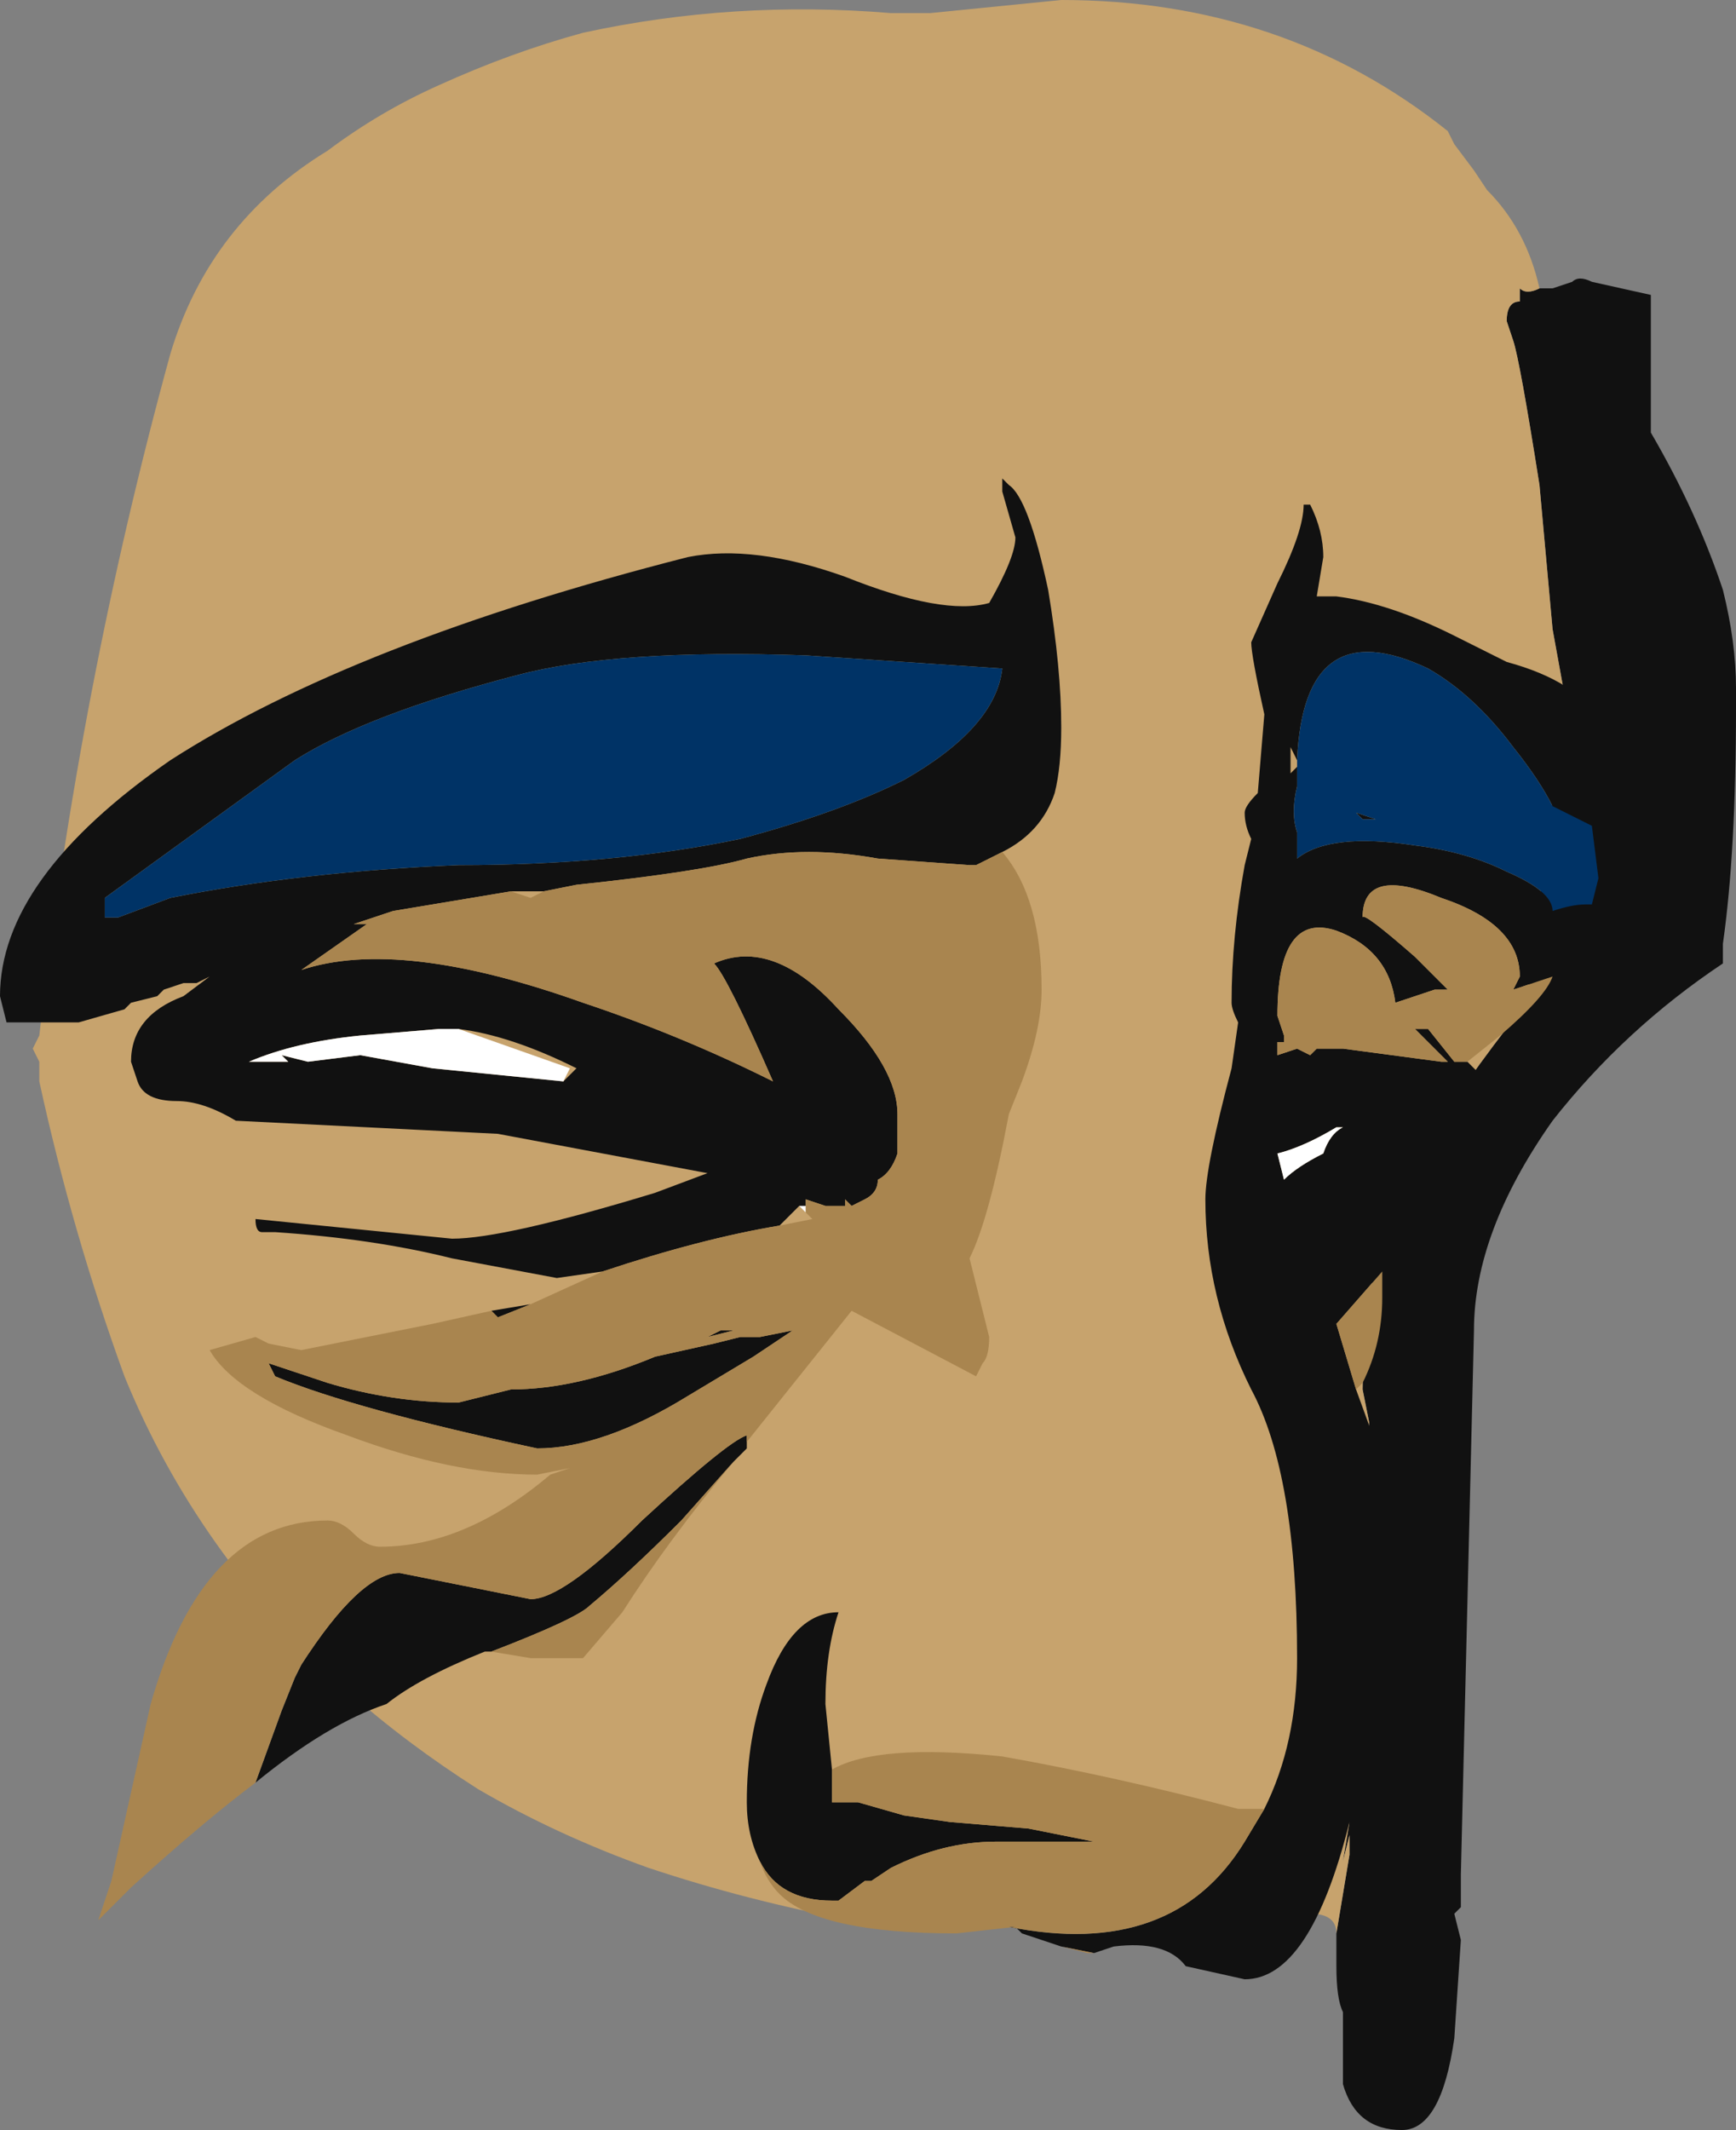 <?xml version="1.0" encoding="UTF-8" standalone="no"?>
<svg xmlns:ffdec="https://www.free-decompiler.com/flash" xmlns:xlink="http://www.w3.org/1999/xlink" ffdec:objectType="frame" height="113.75px" width="92.75px" xmlns="http://www.w3.org/2000/svg">
  <rect width="100%" height="100%" fill="#808080" stroke="none"/>
  <g transform="matrix(1.0, 0.0, 0.0, 1.0, 16.8, 74.2)">
    <use ffdec:characterId="256" height="16.25" transform="matrix(7.0, 0.0, 0.0, 7.0, -16.8, -74.2)" width="13.25" xlink:href="#shape0"/>
  </g>
  <defs>
    <g id="shape0" transform="matrix(1.0, 0.0, 0.0, 1.0, 2.4, 10.6)">
      <path d="M9.35 -8.4 L9.45 -8.4 9.6 -8.45 Q9.65 -8.5 9.75 -8.45 L10.2 -8.35 10.2 -7.3 Q10.55 -6.7 10.75 -6.1 10.85 -5.7 10.85 -5.35 L10.85 -5.2 Q10.85 -4.1 10.75 -3.4 L10.75 -3.25 Q10.0 -2.75 9.45 -2.05 8.85 -1.2 8.85 -0.45 L8.75 3.7 8.75 3.95 8.7 4.0 8.75 4.2 8.7 4.95 Q8.6 5.65 8.3 5.65 7.95 5.65 7.85 5.3 L7.85 4.75 Q7.8 4.65 7.8 4.4 L7.8 4.15 7.9 3.55 7.9 3.4 7.85 3.6 7.9 3.3 8.05 0.25 8.0 0.0 Q8.0 -0.3 8.1 -1.0 L8.55 -1.95 Q8.7 -2.25 9.25 -2.95 L9.55 -5.25 9.45 -5.8 9.35 -6.9 Q9.2 -7.85 9.15 -8.0 L9.1 -8.15 Q9.1 -8.3 9.2 -8.3 L9.2 -8.4 Q9.25 -8.35 9.35 -8.4 M-1.5 -1.45 L-1.5 -1.45" fill="#111111" fill-rule="evenodd" stroke="none"/>
      <path d="M7.8 4.15 Q7.8 4.0 7.6 4.0 L4.1 4.05 Q3.3 3.9 2.55 3.65 1.85 3.4 1.25 3.05 0.7 2.7 0.25 2.3 -0.9 1.25 -1.45 -0.1 -1.85 -1.2 -2.1 -2.35 L-2.1 -2.5 -2.15 -2.6 -2.1 -2.7 Q-1.8 -5.35 -1.1 -7.9 -0.8 -8.9 0.1 -9.45 0.5 -9.75 0.95 -9.95 1.5 -10.2 2.05 -10.35 3.2 -10.6 4.4 -10.5 L4.7 -10.5 5.7 -10.6 Q7.4 -10.6 8.65 -9.6 L8.7 -9.5 8.85 -9.3 8.95 -9.15 Q9.25 -8.85 9.35 -8.4 9.25 -8.35 9.2 -8.4 L9.2 -8.3 Q9.1 -8.3 9.1 -8.15 L9.15 -8.0 Q9.2 -7.85 9.35 -6.9 L9.45 -5.8 9.55 -5.25 9.25 -2.95 Q8.7 -2.25 8.55 -1.95 L8.1 -1.0 Q8.0 -0.3 8.0 0.0 L8.05 0.25 7.9 3.3 7.85 3.6 7.9 3.4 7.9 3.55 7.8 4.15 M-1.5 -1.45 L-1.5 -1.45" fill="#c7a36d" fill-rule="evenodd" stroke="none"/>
      <path d="M2.2 -0.9 L1.85 -0.85 1.05 -1.0 Q0.45 -1.15 -0.3 -1.2 L-0.4 -1.2 Q-0.45 -1.2 -0.45 -1.3 -0.45 -1.45 -0.45 -1.3 L1.05 -1.15 Q1.45 -1.15 2.6 -1.5 L3.0 -1.65 1.4 -1.95 -0.6 -2.05 Q-0.85 -2.2 -1.05 -2.2 -1.3 -2.2 -1.35 -2.35 L-1.4 -2.5 Q-1.4 -2.85 -1.0 -3.0 L-0.8 -3.15 -0.9 -3.1 -1.0 -3.1 -1.15 -3.05 -1.2 -3.0 -1.4 -2.95 -1.45 -2.9 -1.8 -2.8 -2.35 -2.8 -2.4 -3.0 Q-2.4 -3.9 -1.1 -4.8 0.3 -5.7 2.85 -6.35 3.35 -6.45 4.05 -6.2 4.8 -5.9 5.15 -6.0 5.35 -6.35 5.35 -6.5 L5.25 -6.85 5.25 -6.95 5.3 -6.9 Q5.45 -6.8 5.6 -6.1 5.7 -5.5 5.7 -5.05 5.7 -4.75 5.65 -4.55 5.55 -4.25 5.25 -4.1 L5.05 -4.0 5.0 -4.0 4.3 -4.05 Q3.75 -4.15 3.3 -4.05 2.95 -3.95 2.0 -3.85 L1.75 -3.8 1.5 -3.8 0.6 -3.65 0.3 -3.55 0.4 -3.55 -0.1 -3.2 Q0.65 -3.45 2.05 -2.95 2.8 -2.7 3.5 -2.35 3.15 -3.15 3.05 -3.25 3.5 -3.45 4.0 -2.9 4.45 -2.45 4.45 -2.1 L4.45 -1.8 Q4.4 -1.65 4.3 -1.6 4.3 -1.5 4.2 -1.45 L4.1 -1.4 4.05 -1.45 4.05 -1.4 3.9 -1.4 3.75 -1.45 3.75 -1.4 3.7 -1.4 3.55 -1.25 Q2.95 -1.15 2.2 -0.9 M3.3 0.4 L3.3 0.45 3.2 0.55 2.8 1.0 Q2.4 1.4 2.1 1.65 2.0 1.75 1.35 2.0 L1.3 2.0 Q0.8 2.2 0.55 2.4 0.1 2.55 -0.45 3.0 L-0.25 2.45 -0.15 2.2 -0.1 2.1 Q0.35 1.4 0.65 1.4 L1.65 1.6 Q1.9 1.6 2.5 1.0 3.15 0.4 3.3 0.35 L3.3 0.4 M1.35 -0.6 L1.65 -0.65 1.4 -0.55 1.35 -0.6 M4.5 -4.65 Q5.2 -5.05 5.25 -5.5 L3.75 -5.6 Q2.3 -5.65 1.55 -5.45 0.4 -5.15 -0.15 -4.8 L-1.6 -3.75 -1.6 -3.6 -1.5 -3.6 -1.1 -3.75 Q-0.1 -3.95 1.1 -4.0 2.3 -4.0 3.25 -4.2 4.0 -4.4 4.5 -4.65 M1.9 -2.35 L2.0 -2.45 Q1.5 -2.7 1.1 -2.75 L0.95 -2.75 0.35 -2.7 Q-0.15 -2.65 -0.5 -2.5 L-0.2 -2.5 -0.25 -2.55 -0.05 -2.5 0.35 -2.55 0.9 -2.45 1.9 -2.35 M1.5 0.0 Q2.0 0.0 2.6 -0.25 L3.05 -0.35 3.25 -0.4 3.4 -0.4 3.65 -0.45 3.35 -0.25 2.85 0.05 Q2.2 0.45 1.7 0.45 0.3 0.15 -0.3 -0.1 L-0.35 -0.2 0.1 -0.05 Q0.6 0.1 1.1 0.1 L1.5 0.0 M3.15 -0.45 L3.2 -0.45 3.0 -0.4 3.1 -0.45 3.15 -0.45 M7.25 3.2 Q7.5 2.7 7.5 2.05 7.5 0.65 7.15 0.0 6.8 -0.7 6.8 -1.45 6.8 -1.7 7.0 -2.45 L7.05 -2.8 Q7.0 -2.9 7.0 -2.95 7.0 -3.45 7.1 -4.0 L7.15 -4.2 Q7.1 -4.3 7.1 -4.4 7.1 -4.45 7.2 -4.55 L7.25 -5.15 Q7.15 -5.6 7.15 -5.7 L7.35 -6.15 Q7.55 -6.55 7.55 -6.75 L7.6 -6.75 Q7.7 -6.55 7.7 -6.35 L7.65 -6.05 7.8 -6.05 Q8.2 -6.0 8.7 -5.75 L9.1 -5.55 Q9.65 -5.4 9.8 -5.1 10.45 -4.65 10.45 -3.95 L10.4 -3.5 10.25 -3.45 9.45 -3.15 9.15 -3.05 9.2 -3.15 Q9.2 -3.55 8.6 -3.75 8.0 -4.0 8.0 -3.6 8.0 -3.65 8.4 -3.3 L8.65 -3.05 8.55 -3.05 8.25 -2.95 Q8.2 -3.35 7.8 -3.5 7.35 -3.65 7.35 -2.85 L7.4 -2.7 7.4 -2.65 7.35 -2.65 7.35 -2.55 7.5 -2.6 7.6 -2.55 7.65 -2.6 7.85 -2.6 8.6 -2.5 8.65 -2.5 8.4 -2.75 8.5 -2.75 8.7 -2.5 8.8 -2.5 8.9 -2.4 8.95 -2.25 8.95 -2.1 8.9 -2.05 8.9 -2.0 8.85 -2.0 8.85 -1.9 8.8 -1.9 8.7 -1.7 8.35 -1.15 8.2 -1.0 8.15 -0.9 7.8 -0.5 7.95 0.0 8.15 0.55 8.25 0.95 8.15 2.6 8.0 3.05 7.9 3.4 7.9 3.3 Q7.6 4.5 7.1 4.5 L6.65 4.4 Q6.5 4.2 6.1 4.25 L5.95 4.3 5.7 4.25 5.4 4.15 5.35 4.1 5.3 4.1 Q6.55 4.35 7.1 3.45 L7.25 3.2 M3.4 3.6 Q3.3 3.4 3.3 3.15 3.3 2.65 3.45 2.25 3.65 1.7 4.0 1.7 3.9 2.0 3.9 2.4 L3.95 2.9 3.95 3.15 4.15 3.15 4.5 3.25 4.85 3.3 5.45 3.35 5.95 3.45 5.2 3.45 Q4.8 3.45 4.4 3.65 L4.25 3.75 4.2 3.75 4.0 3.9 3.95 3.9 Q3.55 3.9 3.4 3.6 M7.5 -4.75 L7.5 -4.6 Q7.45 -4.4 7.5 -4.25 L7.5 -4.05 Q7.75 -4.25 8.4 -4.15 8.8 -4.1 9.1 -3.95 9.45 -3.8 9.45 -3.65 9.6 -3.7 9.7 -3.7 L9.75 -3.7 9.8 -3.9 9.75 -4.3 9.45 -4.45 Q9.35 -4.65 9.15 -4.9 8.85 -5.3 8.5 -5.5 7.55 -5.95 7.5 -4.8 L7.45 -4.9 7.45 -4.7 7.5 -4.75 M7.6 -5.7 L7.6 -5.7 M8.0 -4.35 L7.95 -4.4 8.1 -4.35 8.0 -4.35 M7.8 -2.0 Q7.55 -1.85 7.35 -1.8 L7.4 -1.6 Q7.5 -1.7 7.7 -1.8 7.75 -1.95 7.85 -2.0 L7.8 -2.0" fill="#111111" fill-rule="evenodd" stroke="none"/>
      <path d="M3.7 -1.4 L3.75 -1.4 3.75 -1.35 3.7 -1.4 M1.1 -2.75 L1.95 -2.45 1.9 -2.35 0.9 -2.45 0.35 -2.55 -0.05 -2.5 -0.25 -2.55 -0.2 -2.5 -0.5 -2.5 Q-0.15 -2.65 0.35 -2.7 L0.95 -2.75 1.1 -2.75 M7.8 -2.0 L7.85 -2.0 Q7.75 -1.95 7.7 -1.8 7.5 -1.7 7.4 -1.6 L7.35 -1.8 Q7.55 -1.85 7.8 -2.0" fill="#ffffff" fill-rule="evenodd" stroke="none"/>
      <path d="M5.25 -4.1 Q5.55 -3.75 5.55 -3.05 5.55 -2.75 5.4 -2.35 L5.3 -2.1 Q5.15 -1.3 5.0 -1.0 L5.15 -0.4 Q5.15 -0.25 5.1 -0.2 L5.05 -0.1 4.1 -0.6 3.3 0.4 3.3 0.35 Q3.15 0.4 2.5 1.0 1.9 1.6 1.65 1.6 L0.65 1.4 Q0.35 1.4 -0.1 2.1 L-0.15 2.2 -0.25 2.45 -0.45 3.0 Q-0.85 3.3 -1.4 3.8 L-1.65 4.05 -1.55 3.75 -1.25 2.4 Q-0.85 1.0 0.1 1.0 0.2 1.0 0.3 1.1 0.4 1.2 0.5 1.2 1.15 1.2 1.8 0.65 L1.95 0.6 1.7 0.65 Q1.05 0.65 0.25 0.35 -0.6 0.05 -0.8 -0.3 L-0.45 -0.4 -0.35 -0.35 -0.1 -0.3 0.9 -0.5 1.35 -0.6 1.4 -0.55 1.65 -0.65 2.2 -0.9 Q2.95 -1.15 3.55 -1.25 L3.8 -1.3 3.75 -1.35 3.75 -1.4 3.75 -1.45 3.9 -1.4 4.05 -1.4 4.05 -1.45 4.1 -1.4 4.2 -1.45 Q4.3 -1.5 4.3 -1.6 4.4 -1.65 4.45 -1.8 L4.45 -2.1 Q4.45 -2.45 4.0 -2.9 3.5 -3.45 3.05 -3.25 3.15 -3.15 3.5 -2.35 2.8 -2.7 2.05 -2.95 0.65 -3.45 -0.1 -3.2 L0.4 -3.55 0.3 -3.55 0.6 -3.65 1.5 -3.8 1.65 -3.75 1.75 -3.8 2.0 -3.85 Q2.95 -3.95 3.3 -4.05 3.75 -4.15 4.3 -4.05 L5.0 -4.0 5.05 -4.0 5.25 -4.1 M3.2 0.55 Q2.7 1.15 2.35 1.7 L2.05 2.05 1.65 2.05 1.35 2.0 Q2.0 1.75 2.1 1.65 2.4 1.4 2.8 1.0 L3.2 0.55 M1.5 0.0 L1.1 0.1 Q0.6 0.1 0.1 -0.05 L-0.35 -0.2 -0.3 -0.1 Q0.3 0.15 1.7 0.45 2.2 0.45 2.85 0.05 L3.35 -0.25 3.65 -0.45 3.4 -0.4 3.25 -0.4 3.05 -0.35 2.6 -0.25 Q2.0 0.0 1.5 0.0 M3.15 -0.45 L3.1 -0.45 3.0 -0.4 3.2 -0.45 3.15 -0.45 M9.45 -3.15 Q9.4 -3.0 9.05 -2.7 L8.8 -2.5 8.7 -2.5 8.5 -2.75 8.4 -2.75 8.65 -2.5 8.6 -2.5 7.85 -2.6 7.65 -2.6 7.6 -2.55 7.5 -2.6 7.35 -2.55 7.35 -2.65 7.4 -2.65 7.4 -2.7 7.35 -2.85 Q7.35 -3.65 7.8 -3.5 8.2 -3.35 8.25 -2.95 L8.55 -3.05 8.65 -3.05 8.4 -3.3 Q8.0 -3.65 8.0 -3.6 8.0 -4.0 8.6 -3.75 9.2 -3.55 9.2 -3.15 L9.15 -3.05 9.45 -3.15 M8.15 -0.9 L8.15 -0.7 Q8.15 -0.35 8.0 -0.05 L7.95 0.0 7.8 -0.5 8.15 -0.9 M5.95 4.3 L5.9 4.3 5.7 4.25 5.95 4.3 M5.35 4.1 L4.9 4.15 Q3.85 4.15 3.55 3.85 3.45 3.75 3.4 3.6 3.55 3.9 3.95 3.9 L4.0 3.9 4.2 3.75 4.25 3.75 4.4 3.65 Q4.8 3.45 5.2 3.45 L5.95 3.45 5.45 3.35 4.85 3.3 4.5 3.25 4.15 3.15 3.95 3.15 3.95 2.9 Q4.3 2.7 5.25 2.8 6.1 2.95 7.05 3.2 L7.25 3.2 7.1 3.45 Q6.55 4.35 5.3 4.1 L5.35 4.1" fill="#a9854f" fill-rule="evenodd" stroke="none"/>
      <path d="M4.5 -4.65 Q4.0 -4.4 3.25 -4.2 2.3 -4.0 1.1 -4.0 -0.1 -3.95 -1.1 -3.75 L-1.5 -3.6 -1.6 -3.6 -1.6 -3.75 -0.15 -4.8 Q0.4 -5.15 1.55 -5.45 2.3 -5.65 3.75 -5.6 L5.25 -5.5 Q5.2 -5.05 4.5 -4.65 M7.5 -4.8 Q7.55 -5.95 8.5 -5.5 8.85 -5.3 9.15 -4.9 9.35 -4.65 9.45 -4.45 L9.75 -4.3 9.8 -3.9 9.75 -3.7 9.7 -3.7 Q9.6 -3.7 9.45 -3.65 9.45 -3.8 9.1 -3.95 8.8 -4.1 8.4 -4.15 7.75 -4.25 7.5 -4.05 L7.5 -4.25 Q7.45 -4.4 7.5 -4.6 L7.5 -4.75 7.5 -4.8 M8.0 -4.35 L8.1 -4.35 7.95 -4.4 8.0 -4.35" fill="#003366" fill-rule="evenodd" stroke="none"/>
    </g>
  </defs>
</svg>
